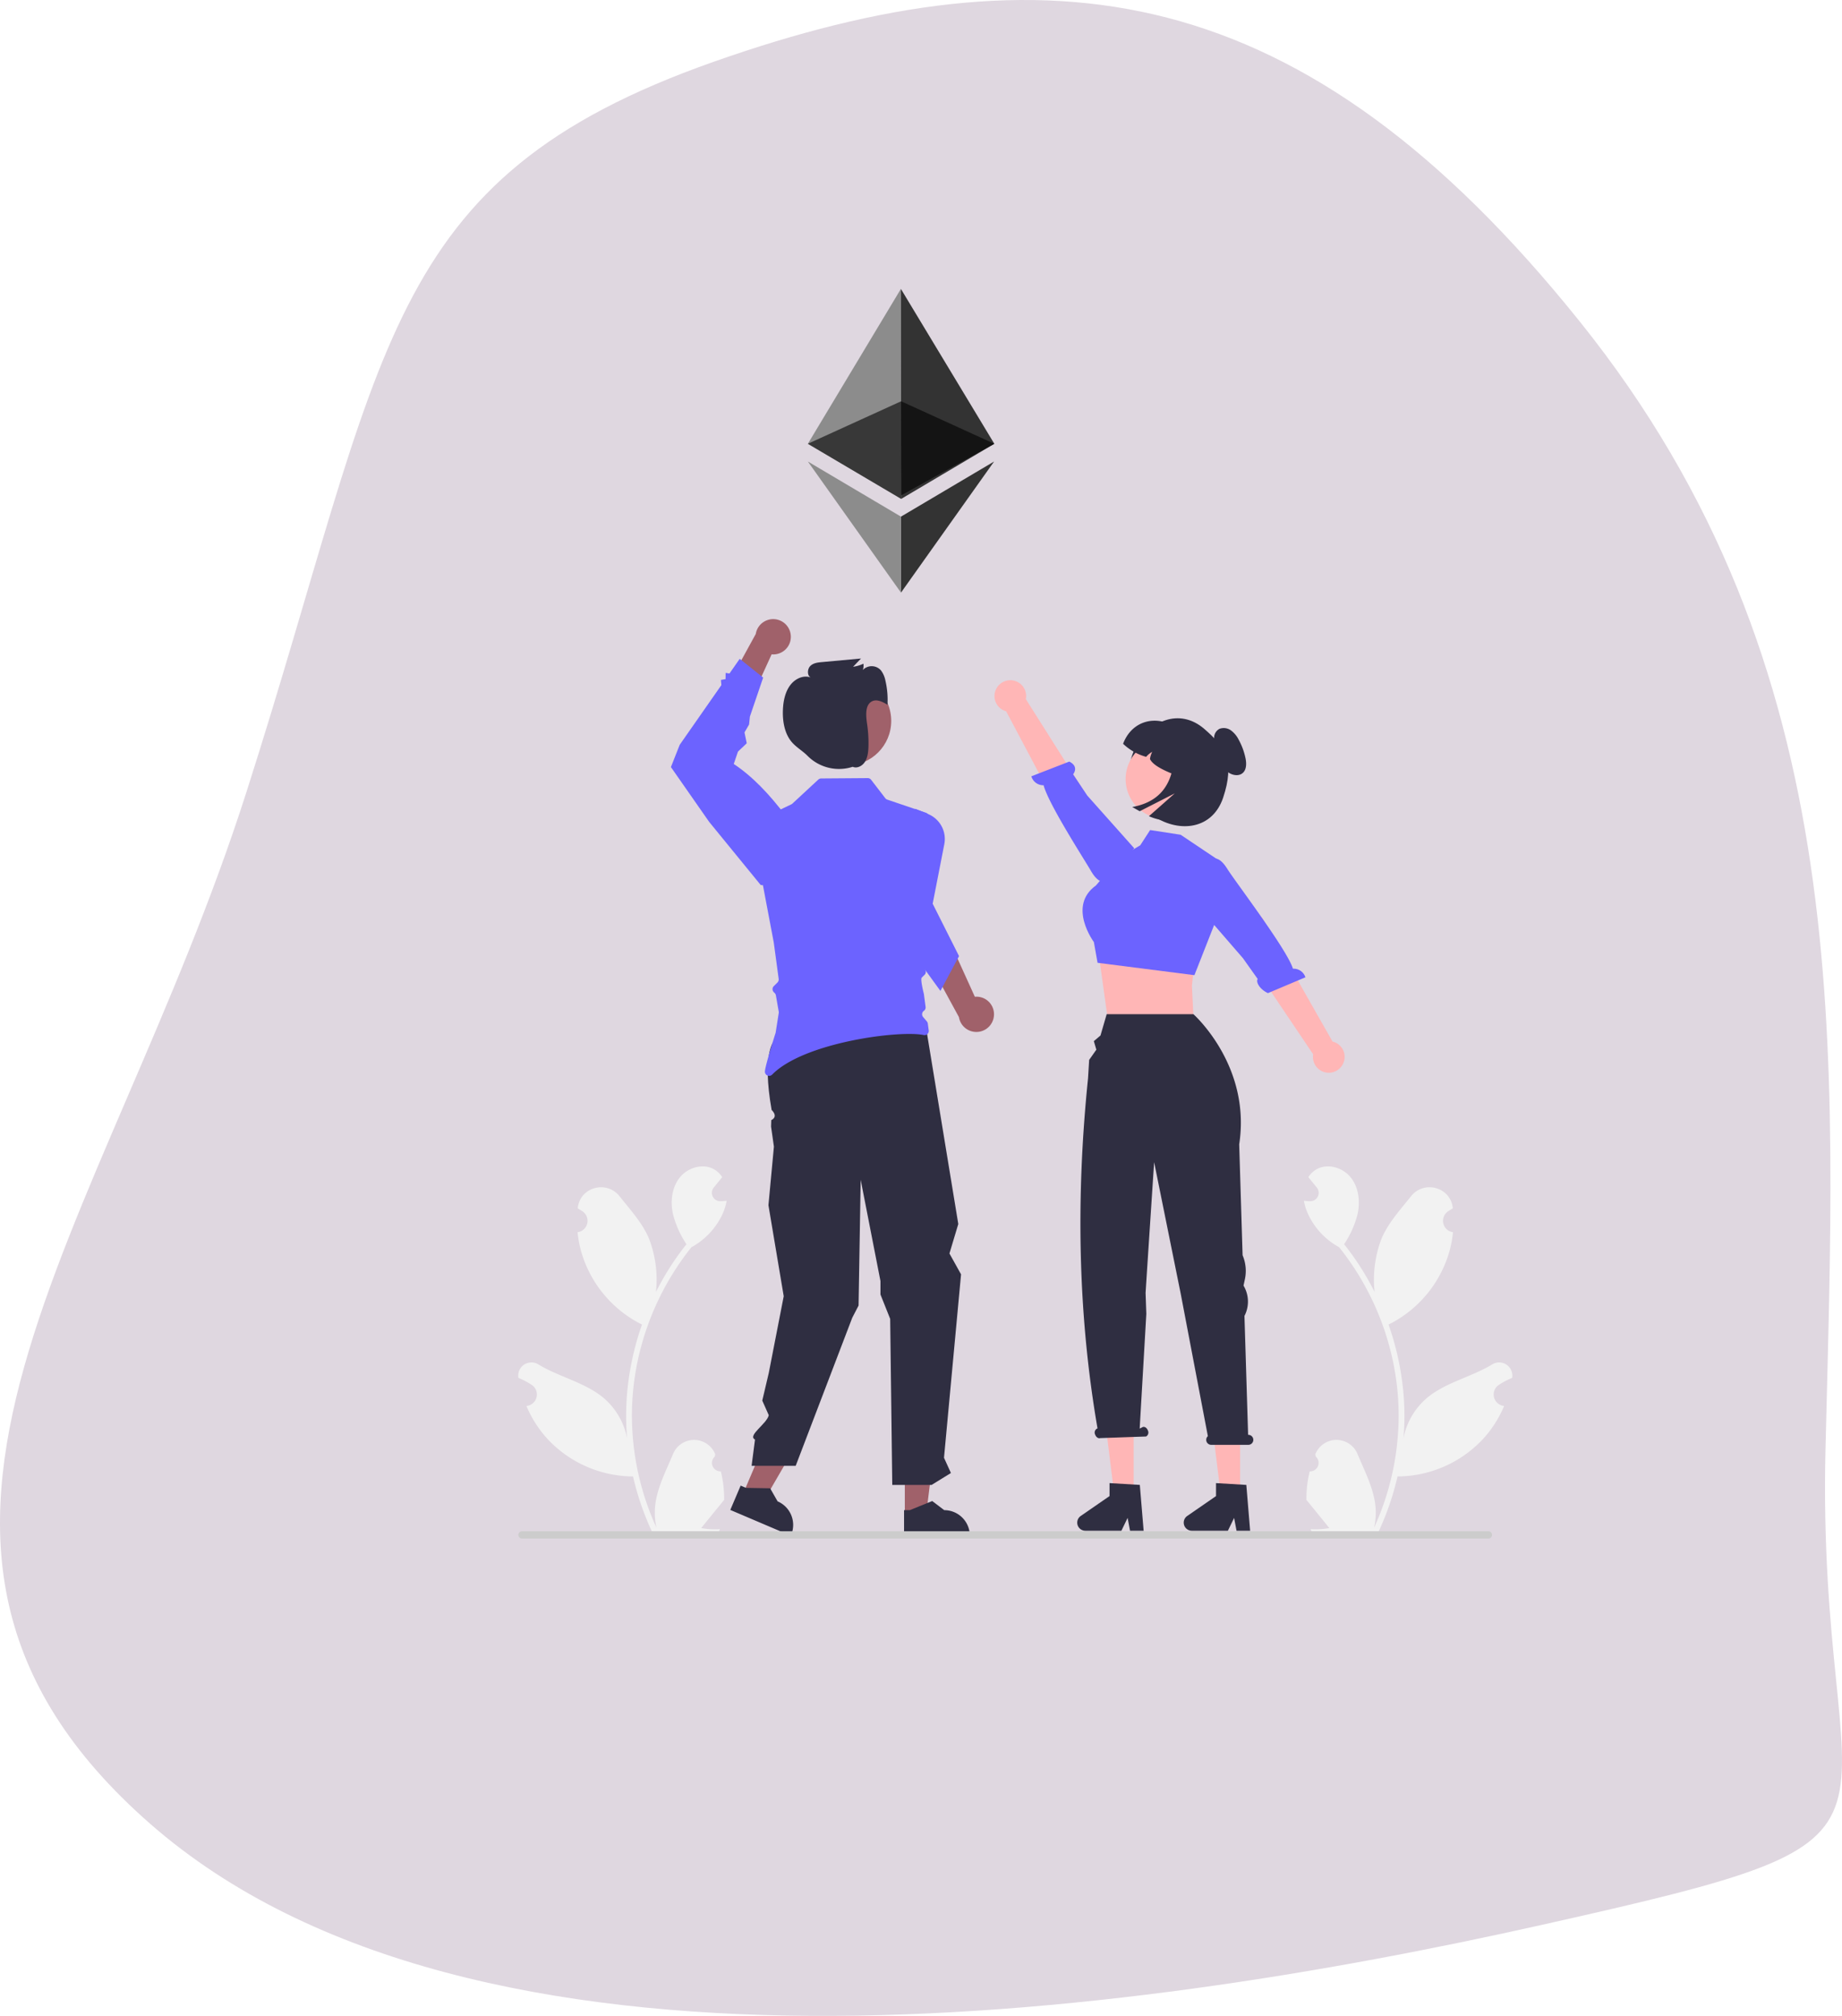 <svg xmlns="http://www.w3.org/2000/svg" width="785.414" height="859.509" viewBox="0 0 785.414 859.509">
  <g id="Image" transform="translate(-1011.094 -150.421)">
    <path id="borderPath" d="M1139.213,498c60.04-187.816,56.961-261.118,199.106-311.21s250.935-36.947,369.474,110.842,108.79,309.435,104.684,480.317,57.474,163.184-121.105,203.211-455.172,77.685-593.212-43.105S1079.173,685.816,1139.213,498Z" transform="translate(-23 -10)" fill="#370539" opacity="0.16"/>
    <g id="homeImage" transform="translate(1232.062 273.598)">
      <path id="Path_6" data-name="Path 6" d="M474.453,687.758a3.613,3.613,0,0,1-2.619-6.263l.248-.984-.1-.236a9.7,9.7,0,0,0-17.9.066c-2.927,7.051-6.654,14.113-7.572,21.568a28.706,28.706,0,0,0,.5,9.872,115.086,115.086,0,0,1-10.47-47.8,111.08,111.08,0,0,1,.689-12.392q.571-5.06,1.584-10.047A116.419,116.419,0,0,1,461.907,592.2a30.983,30.983,0,0,0,12.886-13.369,23.633,23.633,0,0,0,2.149-6.458c-.627.082-1.265.134-1.892.175l-.6.031-.074,0a3.58,3.58,0,0,1-2.94-5.832l.813-1c.411-.514.833-1.018,1.244-1.532a1.78,1.78,0,0,0,.134-.154c.473-.586.946-1.162,1.419-1.748a10.352,10.352,0,0,0-3.394-3.281c-4.741-2.777-11.281-.854-14.706,3.435s-4.083,10.3-2.89,15.662a41.487,41.487,0,0,0,5.738,12.793c-.257.329-.525.648-.782.977a117.167,117.167,0,0,0-12.23,19.375,48.71,48.71,0,0,0-2.908-22.625c-2.783-6.715-8-12.37-12.6-18.175-5.519-6.973-16.835-3.93-17.807,4.909q-.014.128-.028.257,1.024.578,2,1.226a4.9,4.9,0,0,1-1.976,8.919l-.1.015a48.772,48.772,0,0,0,1.285,7.291,50.21,50.21,0,0,0,25,31.468c.4.206.792.411,1.193.607a119.6,119.6,0,0,0-6.438,30.3,113.432,113.432,0,0,0,.082,18.315l-.031-.216a29.974,29.974,0,0,0-10.232-17.308c-7.874-6.469-19-8.851-27.495-14.05a5.625,5.625,0,0,0-8.616,5.473q.017.114.035.227a32.925,32.925,0,0,1,3.692,1.779q1.024.578,2,1.226a4.9,4.9,0,0,1-1.976,8.919l-.1.015-.206.031a48.809,48.809,0,0,0,8.978,14.058A50.254,50.254,0,0,0,437,689.929h.01a119.561,119.561,0,0,0,8.032,23.447h28.692c.1-.319.2-.648.288-.967a32.6,32.6,0,0,1-7.939-.473c2.129-2.612,4.257-5.245,6.386-7.857a1.785,1.785,0,0,0,.134-.154c1.08-1.337,2.17-2.663,3.25-4v0a47.749,47.749,0,0,0-1.4-12.164Z" transform="translate(-388.062 -183.598)" fill="#f2f2f2"/>
      <path id="Path_7" data-name="Path 7" d="M725.547,687.758a3.613,3.613,0,0,0,2.619-6.263l-.248-.984.1-.236a9.7,9.7,0,0,1,17.9.067c2.927,7.051,6.654,14.113,7.572,21.568a28.707,28.707,0,0,1-.5,9.872,115.087,115.087,0,0,0,10.47-47.8,111.058,111.058,0,0,0-.689-12.392q-.571-5.06-1.584-10.047A116.418,116.418,0,0,0,738.093,592.2a30.983,30.983,0,0,1-12.886-13.369,23.633,23.633,0,0,1-2.149-6.458c.627.082,1.265.134,1.892.175l.6.031.074,0a3.58,3.58,0,0,0,2.94-5.832l-.813-1c-.411-.514-.833-1.018-1.244-1.532a1.8,1.8,0,0,1-.134-.154c-.473-.586-.946-1.162-1.419-1.748a10.353,10.353,0,0,1,3.394-3.28c4.741-2.777,11.281-.854,14.706,3.435s4.083,10.3,2.89,15.662a41.486,41.486,0,0,1-5.738,12.793c.257.329.524.648.782.977a117.171,117.171,0,0,1,12.23,19.375,48.708,48.708,0,0,1,2.908-22.625c2.784-6.715,8-12.37,12.6-18.175,5.519-6.973,16.835-3.93,17.807,4.909q.014.128.028.257-1.024.578-2,1.226a4.9,4.9,0,0,0,1.976,8.919l.1.015a48.761,48.761,0,0,1-1.285,7.291,50.21,50.21,0,0,1-25,31.468c-.4.206-.792.411-1.193.607a119.6,119.6,0,0,1,6.438,30.3,113.428,113.428,0,0,1-.082,18.315l.031-.216a29.974,29.974,0,0,1,10.232-17.308c7.874-6.468,19-8.85,27.495-14.05a5.625,5.625,0,0,1,8.616,5.473q-.017.114-.035.227a32.912,32.912,0,0,0-3.692,1.779q-1.024.578-2,1.226a4.9,4.9,0,0,0,1.976,8.919l.1.015.206.031a48.806,48.806,0,0,1-8.978,14.058A50.255,50.255,0,0,1,763,689.929h-.01a119.571,119.571,0,0,1-8.032,23.447H726.266c-.1-.319-.2-.648-.288-.967a32.6,32.6,0,0,0,7.939-.473c-2.129-2.612-4.258-5.245-6.386-7.857a1.786,1.786,0,0,1-.134-.154c-1.08-1.337-2.17-2.663-3.25-4v0a47.752,47.752,0,0,1,1.4-12.164Z" transform="translate(-388.062 -183.598)" fill="#f2f2f2"/>
      <path id="Path_8" data-name="Path 8" d="M95.525,514.522l8.388,3.574,17.779-30.651-12.38-5.275Z" fill="#a0616a"/>
      <path id="Path_9" data-name="Path 9" d="M164.839,522.46h9.117l4.338-35.168H164.837Z" fill="#a0616a"/>
      <path id="Path_10" data-name="Path 10" d="M552.58,715.569h28.037v-.355A10.913,10.913,0,0,0,569.705,704.3h0l-5.121-3.885-9.555,3.886h-2.448Z" transform="translate(-388.062 -183.598)" fill="#2f2e41"/>
      <path id="Path_11" data-name="Path 11" d="M478.487,704.209,504.28,715.2l.139-.326a10.914,10.914,0,0,0-5.761-14.318h0l-3.188-5.582-10.314-.172-2.252-.96Z" transform="translate(-388.062 -183.598)" fill="#2f2e41"/>
      <path id="Path_12" data-name="Path 12" d="M561.844,497.923,575.7,582.3,571.93,594.87l4.948,8.9-7.267,78.2,2.95,6.494-8.242,5.083H547.549l-.89-70.8-4.143-10.395v-5.729l-8.433-43.171-.9,53.613-2.692,5.193-24.119,63.138H487.567l1.454-11.2h0c-3.369-1.706,5.059-6.691,5.868-10.38l-2.769-6.23,2.769-11.768,6.378-32.729-6.517-38.807,2.334-24.978-1.215-8.544.092-2.763s3.214-1.24.145-4.336c-4.25-24.091.978-29.319.978-29.319L518.01,492.1Z" transform="translate(-388.062 -183.598)" fill="#2f2e41"/>
      <circle id="ab6171fa-7d69-4734-b81c-8dff60f9761b" cx="19.004" cy="19.004" r="19.004" transform="translate(121.034 165.2)" fill="#a0616a"/>
      <path id="Path_13" data-name="Path 13" d="M504.273,331.347a7.478,7.478,0,0,1-8.159,8.058l-11.042,24.173-7.328-11.706,11.609-21.161a7.519,7.519,0,0,1,14.92.635Z" transform="translate(-388.062 -183.598)" fill="#a0616a"/>
      <path id="Path_14" data-name="Path 14" d="M563.09,499.739a1.786,1.786,0,0,1-2.15,1.99c-9.95-2.15-51.01,3.01-64.61,16.87a1.8,1.8,0,0,1-3.08-1.39c.24-2.98,4.57-16.46,4.57-16.46l1.32-8.4a1.947,1.947,0,0,0,0-.59l-1.21-6.95a1.821,1.821,0,0,0-.5-.96l-.41-.41a1.8,1.8,0,0,1,0-2.54l1.59-1.58a1.841,1.841,0,0,0,.51-1.51l-2.11-15.6c-.01-.03-.01-.07-.02-.1l-9.32-49.22a1.8,1.8,0,0,1,.99-1.95l15.84-7.57a1.768,1.768,0,0,0,.45-.3l11.06-10.26a1.854,1.854,0,0,1,1.2-.48l19.88-.15a1.81,1.81,0,0,1,1.43.7l6.05,7.87a1.794,1.794,0,0,0,.84.6l4.1,1.39,11.84,4.02.55.19a1.784,1.784,0,0,1,1.2,1.62.861.861,0,0,1,.01.16l-2.96,61.26a1.94,1.94,0,0,0,.14.79l1.42,3.31a1.8,1.8,0,0,1-.41,2c-.42.4-.9.86-1.2,1.2-.61.67.69,5.98.89,6.75a1.419,1.419,0,0,1,.04.2l.73,5.49a1.784,1.784,0,0,1-.74,1.69,1.789,1.789,0,0,0-.32,2.62l1.6,1.89a1.908,1.908,0,0,1,.41.93Z" transform="translate(-388.062 -183.598)" fill="#6c63ff"/>
      <path id="Path_15" data-name="Path 15" d="M523.238,385.876q-.122-.268-.243-.538c.031,0,.062.005.093.006Z" transform="translate(-388.062 -183.598)" fill="#2f2e41"/>
      <path id="Path_16" data-name="Path 16" d="M590.9,493.488a7.478,7.478,0,0,0-8.138-8.079l-10.98-24.2-7.358,11.687,11.555,21.19a7.519,7.519,0,0,0,14.921-.6Z" transform="translate(-388.062 -183.598)" fill="#a0616a"/>
      <path id="Path_17" data-name="Path 17" d="M576.02,468.079l-.61,1.14-6.43,12.02-.9,1.68-6.28-8.65-20.61-28.38,2.93-17.8,5.39-22.3,7.99-.46,5.6,2.29h0a11.5,11.5,0,0,1,6.64,12.723l-4.96,25.4Z" transform="translate(-388.062 -183.598)" fill="#6c63ff"/>
      <path id="Path_18" data-name="Path 18" d="M544.645,350.7a10.7,10.7,0,0,0-1.86-4.373,5.23,5.23,0,0,0-7.791-.237,5.734,5.734,0,0,0,.252-2.69,14.571,14.571,0,0,1-4.4,1.308l3.372-3.521-16.787,1.542c-1.733.159-3.606.385-4.878,1.7s-1.343,4.125.265,4.859c-3.169-1.193-6.807.539-8.9,3.441s-2.86,6.73-3,10.443c-.183,4.815.714,9.942,3.654,13.487,1.922,2.318,4.543,3.764,6.67,5.849l.064.063a18.908,18.908,0,0,0,18.3,5.1c.363-.1.723-.21,1.085-.314,1.809.818,4.062-.3,5.2-2.12,1.218-1.94,1.458-4.422,1.51-6.786a55.636,55.636,0,0,0-.57-9.245c-.5-3.446-.957-7.86,1.772-9.591,2.125-1.348,4.765-.018,6.9,1.3A35.531,35.531,0,0,0,544.645,350.7Z" transform="translate(-388.062 -183.598)" fill="#2f2e41"/>
      <path id="Path_19" data-name="Path 19" d="M504.121,438.679l-12.663-.914-21.977-26.907-16.313-23.383,3.757-9.506,17.759-25.442-.184-2.2,1.965-.354.035-2.646,1.631.259,4.369-6.259,10,8-5.655,16.613-.345,3.387-1.957,3.373.957,4.627-3.74,3.549-1.8,5.289c7.768,5.109,15.135,12.752,22.317,22.317Z" transform="translate(-388.062 -183.598)" fill="#6c63ff"/>
      <path id="Path_20" data-name="Path 20" d="M288.635,284.344l-1.373,12.73.808,16.694-36.976-4.393-3.475-25.031,4.427.043Z" fill="#ffb6b6"/>
      <path id="Path_21" data-name="Path 21" d="M644.5,426.1l8.786-5.272,4.213-6.5,13,2,15.892,10.653-.156,24.161L676.383,476.2l-41.3-5.272-1.569-8.839s-11.422-15.341.879-24.128Z" transform="translate(-388.062 -183.598)" fill="#6c63ff"/>
      <path id="Path_22" data-name="Path 22" d="M591.766,354.359a6.707,6.707,0,0,0,4.335,9.326l28.607,53.976,11.547-8.912L604.5,358.5a6.743,6.743,0,0,0-12.738-4.136Z" transform="translate(-388.062 -183.598)" fill="#ffb6b6"/>
      <path id="Path_23" data-name="Path 23" d="M638.692,435.9s-2.651,2.351-6.421-4.141c-3.018-5.2-18.069-28.469-20.2-36.537a5.269,5.269,0,0,1-5.213-3.814l16.167-6.275c3.515,1.757,2.539,4.193,1.648,5.453l6.021,9.032L650.723,422.1l-10.084,12.14Z" transform="translate(-388.062 -183.598)" fill="#6c63ff"/>
      <path id="Path_24" data-name="Path 24" d="M307.814,515.476H299.73l-3.848-31.182h11.932Z" fill="#ffb6b6"/>
      <path id="Path_25" data-name="Path 25" d="M700.142,713.08h-5.8l-1.035-5.474-2.65,5.474H675.283a3.457,3.457,0,0,1-1.964-6.3L685.6,698.3v-5.534l12.915.771Z" transform="translate(-388.062 -183.598)" fill="#2f2e41"/>
      <path id="Path_26" data-name="Path 26" d="M262.4,515.476H254.32l-3.848-31.182H262.4Z" fill="#ffb6b6"/>
      <path id="Path_27" data-name="Path 27" d="M654.732,713.08h-5.8l-1.035-5.474-2.65,5.474H629.874a3.456,3.456,0,0,1-1.964-6.3l12.279-8.48v-5.534l12.915.771Z" transform="translate(-388.062 -183.598)" fill="#2f2e41"/>
      <path id="Path_28" data-name="Path 28" d="M699.364,672.184h-.088l-1.555-50.7a13.257,13.257,0,0,0-.174-12.528l-.223-.4.577-2.675a17.04,17.04,0,0,0-.974-10.256l-1.451-47.294c5.182-33.582-19.513-55.483-19.513-55.483H638.971l-2.644,9.083-2.827,2.4,1.07,3.634-3.07,4.365-.471,7.8c-5.25,51.153-4.3,101,4.034,149.292l-.227.115a1.919,1.919,0,0,0-.784,2.531c.385,1.115,1.36,1.791,2.178,1.508l19.537-.68a1.919,1.919,0,0,0,.784-2.531c-.385-1.115-1.36-1.791-2.178-1.508l-1.328.672,2.833-48.924-.314-8.936.648-10.138,2.995-45.6,11.335,56.076,11.578,60.741a2.13,2.13,0,0,0,1.436,3.709h15.809a2.136,2.136,0,1,0,0-4.273Z" transform="translate(-388.062 -183.598)" fill="#2f2e41"/>
      <path id="Path_29" data-name="Path 29" d="M739.877,513.705a6.707,6.707,0,0,0-4.605-9.2L705.1,451.391l-11.282,9.245,33.2,49.307a6.743,6.743,0,0,0,12.854,3.763Z" transform="translate(-388.062 -183.598)" fill="#ffb6b6"/>
      <path id="Path_30" data-name="Path 30" d="M683.877,426.945s2.581-2.427,6.539,3.952c3.168,5.107,25.608,34.553,27.974,42.555a5.269,5.269,0,0,1,5.322,3.66l-15.977,6.744c-3.564-1.654-5.225-4.748-4.371-6.033l-6.283-8.853-23.554-27.193,8.452-13.112Z" transform="translate(-388.062 -183.598)" fill="#6c63ff"/>
      <path id="Path_31" data-name="Path 31" d="M803.283,714.849a1.548,1.548,0,0,1-1.553,1.553H389.679a1.553,1.553,0,0,1,0-3.106h412.05a1.549,1.549,0,0,1,1.554,1.553Z" transform="translate(-388.062 -183.598)" fill="#ccc"/>
      <path id="Path_32" data-name="Path 32" d="M651.182,379.266c-5.379,10.6-1.865,22.883,8.117,29.341,10.794,6.983,24.808,5.454,29.341-8.117,5.048-15.113.9-21.6-8.117-29.341C669.955,362.072,656.994,367.81,651.182,379.266Z" transform="translate(-388.062 -183.598)" fill="#2f2e41"/>
      <path id="Path_33" data-name="Path 33" d="M677.661,402.884a17.031,17.031,0,1,1-27.1-20.635l.148-.194a17.03,17.03,0,1,1,26.95,20.827Z" transform="translate(-388.062 -183.598)" fill="#ffb6b6"/>
      <path id="Path_34" data-name="Path 34" d="M645.969,377.549a23.27,23.27,0,0,0,9.823,5.566,10.176,10.176,0,0,1,2.589-2.145,10.887,10.887,0,0,0-.95,3.074c1.642,3.408,8.349,5.857,14.758,8.362l8.49-14.983-11.237-6.367C660.412,364.813,649.782,367.477,645.969,377.549Z" transform="translate(-388.062 -183.598)" fill="#2f2e41"/>
      <path id="Path_35" data-name="Path 35" d="M687.083,371.168a5.234,5.234,0,0,1,4.948.723,11.027,11.027,0,0,1,3.23,3.929,28.17,28.17,0,0,1,2.929,7.982c.485,2.417.4,5.339-1.766,6.6-1.809,1.052-4.4.39-6.059-1.015a13.461,13.461,0,0,1-3.411-5.306,18.753,18.753,0,0,0-3.021-5.526l1.5.7a13.091,13.091,0,0,1-.652-4.46,4.319,4.319,0,0,1,2.3-3.626Z" transform="translate(-388.062 -183.598)" fill="#2f2e41"/>
      <path id="Path_36" data-name="Path 36" d="M667.647,373.131l12.056,6.831a14.128,14.128,0,0,1,5.327,19.257h0a21.929,21.929,0,0,1-28.039,9.2l11.016-9.725-14.945,7.614-3.191-1.808C665.9,401.588,668.991,389.016,667.647,373.131Z" transform="translate(-388.062 -183.598)" fill="#2f2e41"/>
      <path id="Path_37" data-name="Path 37" d="M163.162,0,123.5,66.033l39.8,23.5Z" fill="#8c8c8c"/>
      <path id="Path_38" data-name="Path 38" d="M203,66.033,163.162,0l.135,89.529Z" fill="#333"/>
      <path id="Path_39" data-name="Path 39" d="M123.5,66.033l39.749-18.117.048,41.613Z" fill="#383838"/>
      <path id="Path_40" data-name="Path 40" d="M203,66.033,163.249,47.916l.086,40.092Z" fill="#141414"/>
      <path id="Path_41" data-name="Path 41" d="M202.9,73.6l-39.7,23.5V129.5Z" fill="#333"/>
      <path id="Path_42" data-name="Path 42" d="M123.5,73.6l39.7,23.5V129.5Z" fill="#8c8c8c"/>
    </g>
  </g>
</svg>
